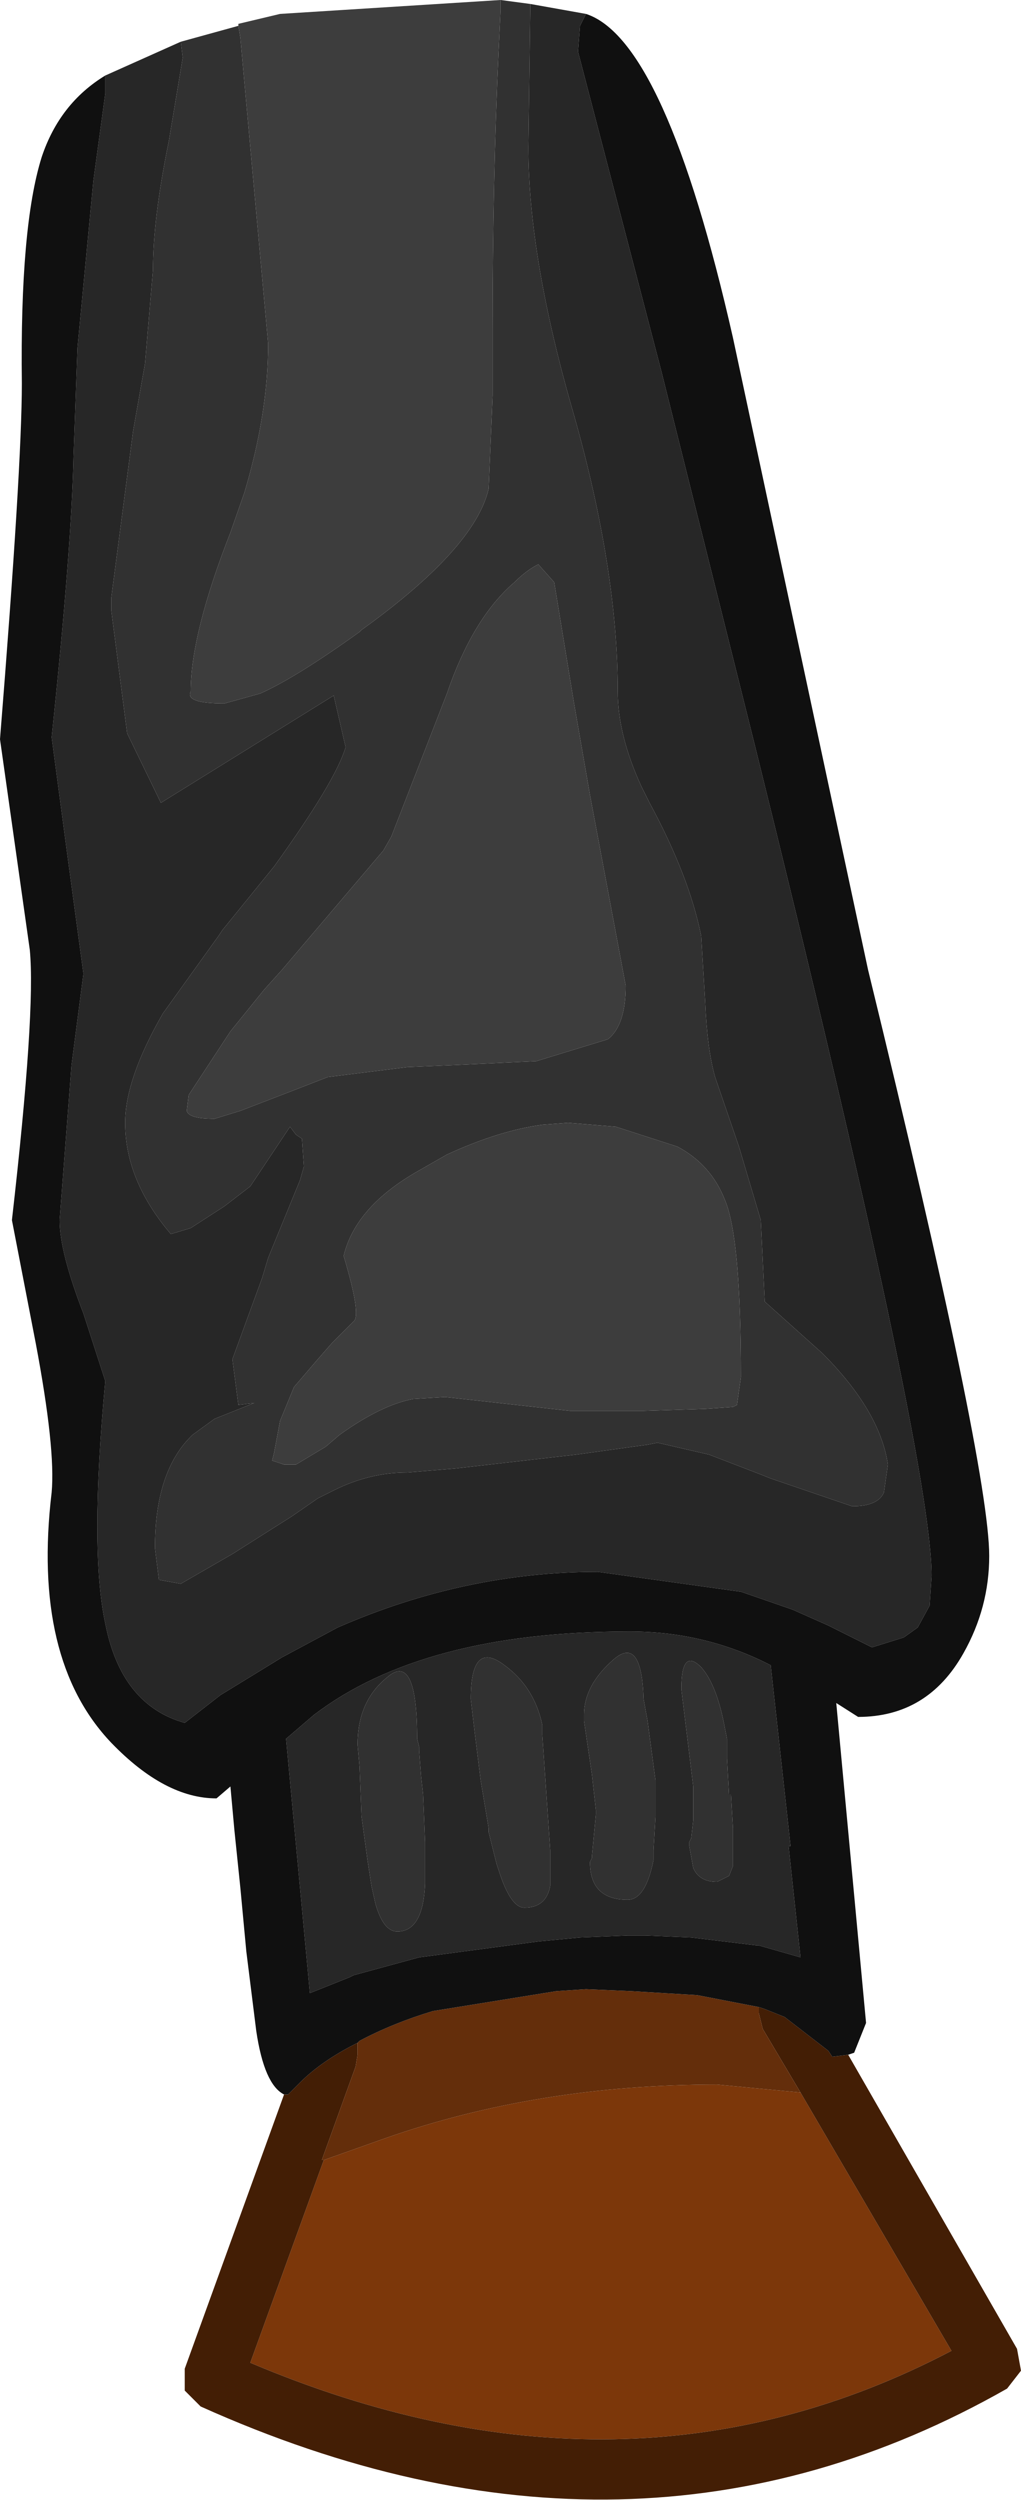 <?xml version="1.0" encoding="UTF-8" standalone="no"?>
<svg xmlns:ffdec="https://www.free-decompiler.com/flash" xmlns:xlink="http://www.w3.org/1999/xlink" ffdec:objectType="shape" height="62.9px" width="25.7px" xmlns="http://www.w3.org/2000/svg">
  <g transform="matrix(1.0, 0.0, 0.0, 1.0, 9.3, 2.2)">
    <path d="M-1.15 52.15 L0.4 51.6 Q4.25 50.25 8.75 50.25 L10.85 50.45 14.65 56.95 Q6.45 61.25 -3.0 57.25 L-1.15 52.15" fill="#7c370a" fill-rule="evenodd" stroke="none"/>
    <path d="M12.05 49.5 L16.3 56.9 16.4 57.45 16.05 57.9 Q6.65 63.25 -4.25 58.35 L-4.65 57.95 -4.65 57.4 -2.15 50.5 -2.05 50.5 -1.75 50.2 Q-1.2 49.65 -0.3 49.2 L-0.3 49.5 -0.35 49.8 -1.2 52.15 -1.15 52.15 -3.0 57.25 Q6.45 61.25 14.65 56.95 L10.85 50.45 9.9 48.85 9.8 48.45 9.8 48.3 9.95 48.35 10.45 48.55 11.55 49.4 11.65 49.55 12.05 49.5" fill="#431e05" fill-rule="evenodd" stroke="none"/>
    <path d="M-0.3 49.2 L-0.25 49.15 Q0.6 48.7 1.6 48.4 L4.7 47.9 5.45 47.85 6.6 47.9 8.25 48.0 9.8 48.3 9.8 48.45 9.9 48.85 10.85 50.45 8.75 50.25 Q4.25 50.25 0.4 51.6 L-1.15 52.15 -1.2 52.15 -0.35 49.8 -0.3 49.5 -0.3 49.2" fill="#642e0b" fill-rule="evenodd" stroke="none"/>
    <path d="M-4.75 -1.15 L-4.7 -0.75 -5.05 1.35 Q-5.45 3.3 -5.45 4.6 L-5.65 6.95 -5.95 8.65 -6.5 12.85 -6.5 13.15 -6.1 16.25 -5.25 18.0 -0.9 15.3 -0.6 16.6 Q-0.85 17.45 -2.4 19.6 L-3.7 21.2 -3.8 21.35 -5.2 23.3 Q-6.15 24.95 -6.15 26.05 -6.15 27.5 -5.0 28.85 L-4.5 28.7 -3.65 28.15 -3.0 27.65 -2.0 26.15 -1.85 26.35 -1.7 26.45 -1.65 27.15 -1.75 27.5 -2.55 29.45 -2.7 29.95 -3.45 32.0 -3.3 33.15 -2.9 33.1 -3.9 33.5 -4.45 33.9 Q-5.4 34.8 -5.4 36.75 L-5.3 37.55 -4.75 37.65 -3.45 36.9 -1.95 35.95 -1.3 35.5 -0.9 35.3 Q0.0 34.85 0.95 34.85 L2.15 34.75 5.2 34.4 7.0 34.15 7.25 34.1 8.55 34.4 9.85 34.9 10.1 35.0 12.15 35.7 Q12.8 35.7 12.95 35.35 L13.05 34.65 Q12.85 33.3 11.4 31.85 L9.95 30.55 9.85 28.5 9.3 26.65 8.7 24.9 Q8.5 24.2 8.45 23.0 L8.35 21.35 Q8.05 19.85 7.05 18.0 L6.85 17.6 Q6.25 16.3 6.25 15.2 6.25 12.15 5.15 8.25 4.0 4.3 4.0 1.5 L4.05 -2.1 5.45 -1.85 5.3 -1.55 5.25 -0.9 7.35 7.15 9.7 16.55 Q14.15 34.5 14.15 37.45 L14.1 38.2 13.8 38.75 13.45 39.0 12.65 39.25 11.55 38.7 10.65 38.3 9.35 37.85 5.75 37.35 Q2.4 37.35 -0.8 38.75 L-2.2 39.5 -3.75 40.45 -4.65 41.15 Q-6.25 40.7 -6.65 38.65 -7.05 36.8 -6.65 32.55 L-7.2 30.85 Q-7.8 29.3 -7.8 28.5 L-7.5 24.6 -7.2 22.3 -7.6 19.35 -8.0 16.35 Q-7.5 11.6 -7.45 9.3 L-7.35 6.55 -6.95 2.35 -6.65 0.15 -6.65 0.05 -6.65 -0.3 -4.75 -1.15 M1.25 41.85 L1.25 41.75 1.2 41.55 Q1.2 39.35 0.45 40.0 -0.3 40.6 -0.3 41.7 L-0.25 42.25 -0.2 43.5 -0.05 44.6 0.05 45.25 0.15 45.7 Q0.35 46.4 0.7 46.4 1.35 46.4 1.4 45.2 L1.4 45.05 1.4 44.95 1.4 44.15 1.35 42.95 1.3 42.5 1.25 41.85 M10.1 39.7 L10.6 44.25 10.55 44.25 10.85 47.05 9.8 46.75 9.75 46.75 8.1 46.55 6.95 46.5 6.5 46.5 5.3 46.55 4.25 46.65 1.25 47.05 -0.4 47.5 -0.5 47.55 -1.5 47.95 -2.1 41.55 -1.4 40.95 Q1.35 38.85 6.55 38.85 8.45 38.85 10.1 39.7 M2.65 41.4 L2.8 42.6 3.0 43.8 3.0 43.9 3.2 44.7 3.25 44.85 Q3.55 45.8 3.9 45.8 4.45 45.8 4.55 45.25 L4.55 44.7 4.55 44.5 4.55 44.35 4.35 41.45 4.35 41.2 Q4.15 40.25 3.4 39.7 2.55 39.05 2.55 40.55 L2.65 41.4 M9.05 42.95 L9.0 42.05 9.0 41.55 8.95 41.3 Q8.75 40.2 8.35 39.75 7.85 39.25 7.85 40.3 L8.15 42.75 8.15 43.6 8.1 44.05 8.05 44.15 8.05 44.25 8.15 44.8 Q8.3 45.15 8.75 45.15 L9.05 45.0 9.15 44.75 9.15 44.15 9.15 44.0 9.15 43.8 9.1 42.95 9.05 42.95 M7.0 41.1 L6.9 40.55 Q6.85 38.95 6.15 39.55 5.4 40.2 5.4 40.95 L5.4 41.1 5.6 42.45 5.7 43.35 5.7 43.45 5.6 44.5 5.6 44.55 5.55 44.65 Q5.55 45.6 6.5 45.6 6.95 45.6 7.15 44.6 L7.15 44.35 7.2 43.5 7.2 43.25 7.2 42.6 7.0 41.1" fill="#272727" fill-rule="evenodd" stroke="none"/>
    <path d="M-6.65 -0.3 L-6.65 0.05 -6.65 0.15 -6.95 2.35 -7.35 6.55 -7.45 9.3 Q-7.5 11.6 -8.0 16.35 L-7.6 19.35 -7.2 22.3 -7.5 24.6 -7.8 28.5 Q-7.8 29.3 -7.2 30.85 L-6.65 32.55 Q-7.05 36.8 -6.65 38.65 -6.25 40.7 -4.65 41.15 L-3.75 40.45 -2.2 39.5 -0.8 38.75 Q2.4 37.35 5.75 37.35 L9.35 37.85 10.65 38.3 11.55 38.7 12.65 39.25 13.45 39.0 13.8 38.75 14.1 38.2 14.15 37.45 Q14.15 34.5 9.7 16.55 L7.35 7.15 5.25 -0.9 5.3 -1.55 5.45 -1.85 Q7.45 -1.2 9.15 6.3 L12.55 22.2 Q15.6 34.7 15.6 36.95 15.6 38.25 14.95 39.4 14.05 41.0 12.3 41.0 L11.75 40.65 12.5 48.7 12.2 49.45 12.05 49.5 11.65 49.55 11.55 49.4 10.45 48.55 9.95 48.35 9.8 48.3 8.25 48.0 6.6 47.9 5.45 47.85 4.7 47.9 1.6 48.4 Q0.6 48.7 -0.25 49.15 L-0.3 49.2 Q-1.2 49.65 -1.75 50.2 L-2.05 50.5 -2.15 50.5 Q-2.65 50.25 -2.85 48.9 L-3.05 47.3 -3.1 46.9 -3.25 45.3 -3.4 43.85 -3.5 42.75 -3.85 43.05 Q-5.15 43.05 -6.5 41.65 -8.5 39.55 -8.0 35.35 -7.9 34.25 -8.4 31.6 L-9.0 28.5 Q-8.4 23.25 -8.55 21.7 L-9.3 16.4 Q-8.75 9.55 -8.75 7.45 -8.8 3.5 -8.25 1.75 -7.8 0.4 -6.65 -0.3 M10.1 39.7 Q8.45 38.85 6.55 38.85 1.35 38.85 -1.4 40.95 L-2.1 41.55 -1.5 47.95 -0.5 47.55 -0.4 47.5 1.25 47.05 4.25 46.65 5.3 46.55 6.5 46.5 6.95 46.5 8.1 46.55 9.75 46.75 9.8 46.75 10.85 47.05 10.55 44.25 10.6 44.25 10.1 39.7" fill="#101010" fill-rule="evenodd" stroke="none"/>
    <path d="M-3.3 -1.55 L-3.25 -1.25 -2.55 6.45 Q-2.55 8.2 -3.15 10.2 L-3.5 11.2 Q-4.5 13.75 -4.5 15.2 -4.65 15.5 -3.65 15.5 L-2.75 15.25 Q-1.85 14.85 -0.25 13.7 L-0.2 13.65 Q2.65 11.6 3.0 10.1 L3.1 7.75 3.1 6.1 Q3.1 2.3 3.25 -0.9 L3.3 -1.95 3.3 -2.2 4.05 -2.1 4.0 1.5 Q4.0 4.3 5.15 8.25 6.25 12.15 6.25 15.2 6.25 16.3 6.85 17.6 L7.05 18.0 Q8.05 19.85 8.35 21.35 L8.45 23.0 Q8.5 24.2 8.7 24.9 L9.3 26.65 9.85 28.5 9.95 30.55 11.4 31.85 Q12.85 33.3 13.05 34.65 L12.95 35.35 Q12.8 35.7 12.15 35.7 L10.1 35.0 9.85 34.9 8.55 34.4 7.25 34.1 7.0 34.15 5.2 34.4 2.15 34.75 0.95 34.85 Q0.0 34.85 -0.9 35.3 L-1.3 35.5 -1.95 35.95 -3.45 36.9 -4.75 37.65 -5.3 37.55 -5.4 36.75 Q-5.4 34.8 -4.45 33.9 L-3.9 33.5 -2.9 33.1 -3.3 33.15 -3.45 32.0 -2.7 29.95 -2.55 29.45 -1.75 27.5 -1.65 27.15 -1.7 26.45 -1.85 26.35 -2.0 26.15 -3.0 27.65 -3.65 28.15 -4.5 28.7 -5.0 28.85 Q-6.15 27.5 -6.15 26.05 -6.15 24.95 -5.2 23.3 L-3.8 21.35 -3.7 21.2 -2.4 19.6 Q-0.85 17.45 -0.6 16.6 L-0.9 15.3 -5.25 18.0 -6.1 16.25 -6.5 13.15 -6.5 12.85 -5.95 8.65 -5.65 6.95 -5.45 4.6 Q-5.45 3.3 -5.05 1.35 L-4.7 -0.75 -4.75 -1.15 -3.3 -1.55 M5.15 15.5 L4.65 12.45 4.25 12.0 Q3.95 12.15 3.65 12.45 2.6 13.35 1.95 15.25 L0.55 18.85 0.35 19.2 -2.2 22.2 -2.65 22.7 -3.5 23.75 -4.55 25.35 -4.6 25.75 Q-4.55 25.95 -3.9 25.95 L-3.25 25.75 -1.95 25.25 -1.05 24.9 0.95 24.65 2.1 24.6 4.2 24.5 6.0 23.95 Q6.45 23.6 6.45 22.6 L5.55 17.8 5.15 15.5 M6.2 26.15 L5.0 26.05 4.35 26.1 Q3.25 26.25 1.95 26.85 L1.25 27.25 Q-0.35 28.15 -0.65 29.4 -0.2 30.9 -0.4 31.05 L-0.95 31.6 -1.3 32.0 -1.9 32.7 -2.25 33.55 -2.4 34.35 -2.45 34.55 -2.15 34.65 -1.85 34.65 -1.1 34.2 -0.75 33.9 Q0.3 33.15 1.1 33.0 L1.9 32.95 5.05 33.3 5.1 33.3 6.9 33.3 8.45 33.25 9.15 33.2 9.25 33.15 9.35 32.45 Q9.35 28.95 8.95 28.0 8.6 27.1 7.75 26.65 L6.2 26.15 M1.25 41.85 L1.3 42.5 1.35 42.95 1.4 44.15 1.4 44.95 1.4 45.05 1.4 45.2 Q1.35 46.4 0.7 46.4 0.35 46.4 0.15 45.7 L0.05 45.25 -0.05 44.6 -0.2 43.5 -0.25 42.25 -0.3 41.7 Q-0.3 40.6 0.45 40.0 1.2 39.35 1.2 41.55 L1.25 41.75 1.25 41.85 M7.0 41.1 L7.2 42.6 7.2 43.25 7.2 43.5 7.15 44.35 7.15 44.6 Q6.95 45.6 6.5 45.6 5.55 45.6 5.55 44.65 L5.6 44.55 5.6 44.5 5.7 43.45 5.7 43.35 5.6 42.45 5.4 41.1 5.4 40.95 Q5.4 40.2 6.15 39.55 6.85 38.95 6.9 40.55 L7.0 41.1 M9.05 42.95 L9.1 42.95 9.15 43.8 9.15 44.0 9.15 44.15 9.15 44.75 9.05 45.0 8.75 45.15 Q8.3 45.15 8.15 44.8 L8.05 44.25 8.05 44.15 8.1 44.05 8.15 43.6 8.15 42.75 7.85 40.3 Q7.85 39.25 8.35 39.75 8.75 40.2 8.95 41.3 L9.0 41.55 9.0 42.05 9.05 42.95 M2.65 41.4 L2.55 40.55 Q2.55 39.05 3.4 39.7 4.15 40.25 4.35 41.2 L4.35 41.45 4.55 44.35 4.55 44.5 4.55 44.7 4.55 45.25 Q4.45 45.8 3.9 45.8 3.55 45.8 3.25 44.85 L3.2 44.7 3.0 43.9 3.0 43.8 2.8 42.6 2.65 41.4" fill="#313131" fill-rule="evenodd" stroke="none"/>
    <path d="M3.3 -2.2 L3.3 -1.95 3.25 -0.9 Q3.1 2.3 3.1 6.1 L3.1 7.75 3.0 10.1 Q2.65 11.6 -0.2 13.65 L-0.25 13.7 Q-1.85 14.85 -2.75 15.25 L-3.65 15.5 Q-4.65 15.5 -4.5 15.2 -4.5 13.75 -3.5 11.2 L-3.15 10.2 Q-2.55 8.2 -2.55 6.45 L-3.25 -1.25 -3.3 -1.55 -3.3 -1.6 -2.25 -1.85 3.3 -2.2 M6.2 26.15 L7.75 26.65 Q8.6 27.1 8.95 28.0 9.35 28.95 9.35 32.45 L9.25 33.15 9.15 33.2 8.45 33.25 6.9 33.3 5.1 33.3 5.05 33.3 1.9 32.95 1.1 33.0 Q0.3 33.15 -0.75 33.9 L-1.1 34.2 -1.85 34.65 -2.15 34.65 -2.45 34.55 -2.4 34.35 -2.25 33.55 -1.9 32.7 -1.3 32.0 -0.95 31.6 -0.4 31.05 Q-0.2 30.9 -0.65 29.4 -0.35 28.15 1.25 27.25 L1.95 26.85 Q3.25 26.25 4.35 26.1 L5.0 26.05 6.2 26.15 M5.15 15.5 L5.55 17.8 6.45 22.6 Q6.45 23.6 6.0 23.95 L4.2 24.5 2.1 24.6 0.95 24.65 -1.05 24.9 -1.95 25.25 -3.25 25.75 -3.9 25.95 Q-4.55 25.95 -4.6 25.75 L-4.55 25.35 -3.5 23.75 -2.65 22.7 -2.2 22.2 0.35 19.2 0.55 18.85 1.95 15.25 Q2.6 13.35 3.65 12.45 3.95 12.15 4.25 12.0 L4.65 12.45 5.15 15.5" fill="#3d3d3d" fill-rule="evenodd" stroke="none"/>
  </g>
</svg>
